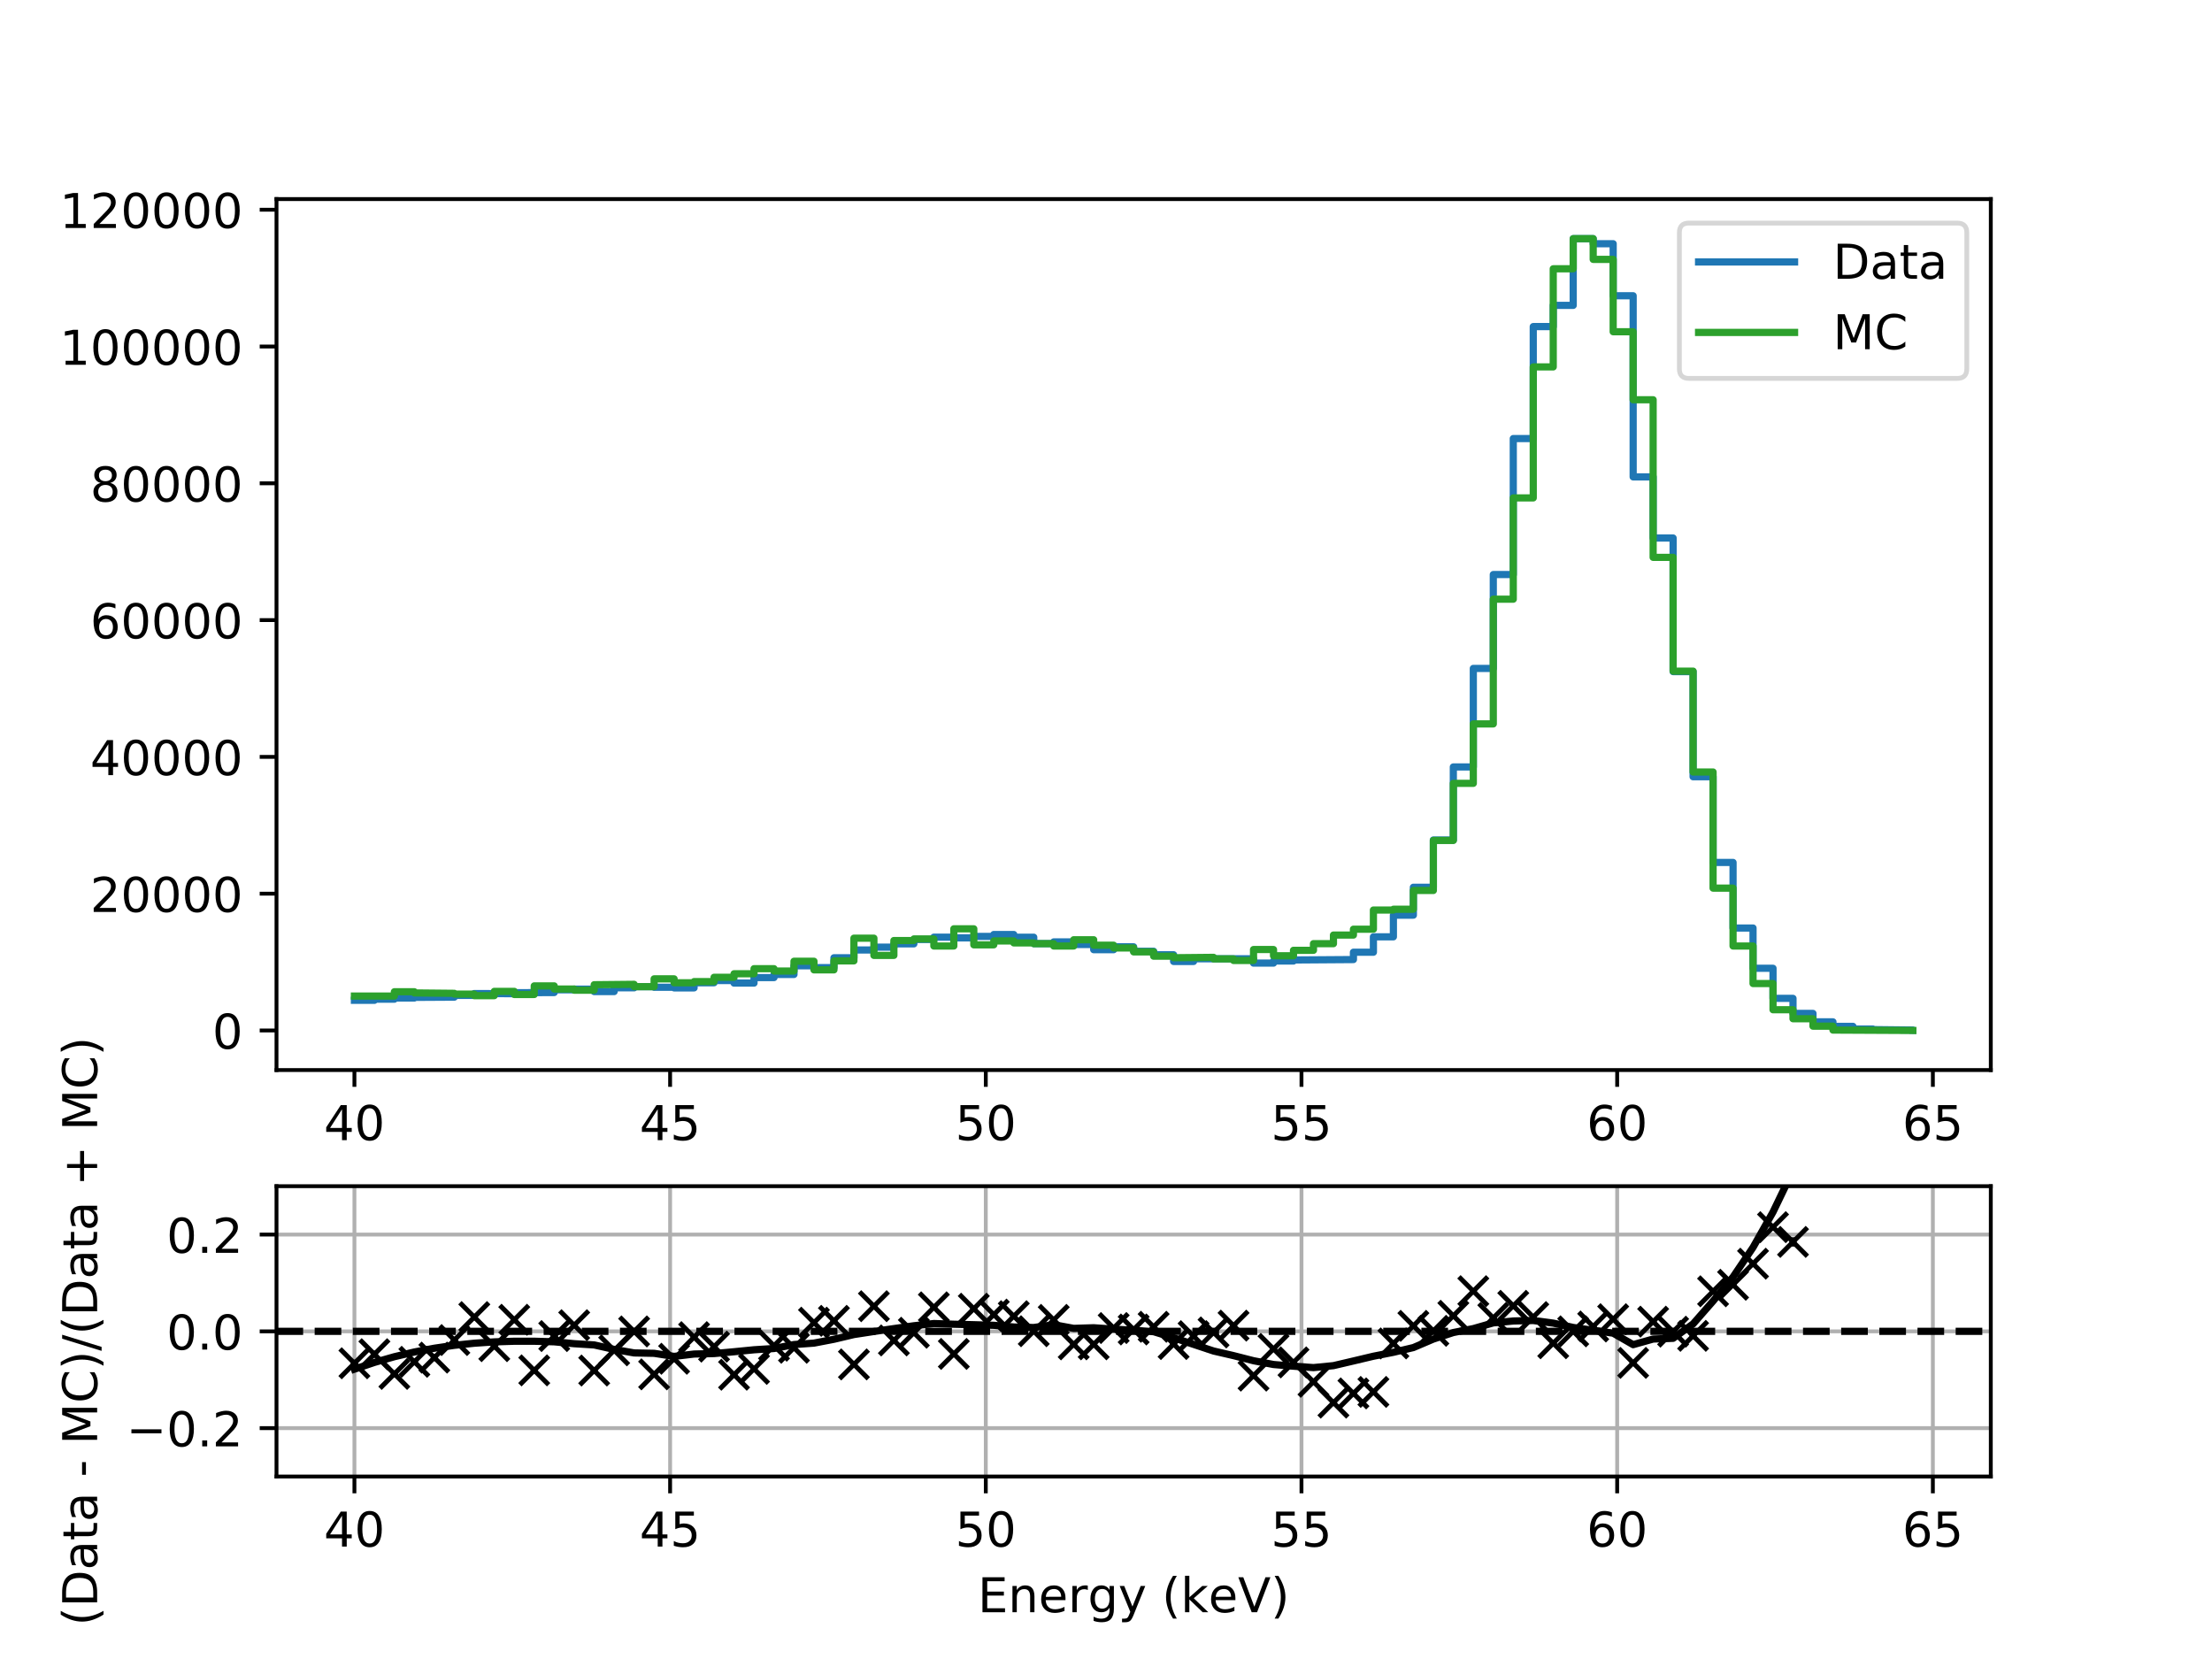 <?xml version="1.0" encoding="utf-8" standalone="no"?>
<!DOCTYPE svg PUBLIC "-//W3C//DTD SVG 1.1//EN"
  "http://www.w3.org/Graphics/SVG/1.1/DTD/svg11.dtd">
<!-- Created with matplotlib (http://matplotlib.org/) -->
<svg height="345.6pt" version="1.1" viewBox="0 0 460.8 345.6" width="460.8pt" xmlns="http://www.w3.org/2000/svg" xmlns:xlink="http://www.w3.org/1999/xlink">
 <defs>
  <style type="text/css">
*{stroke-linecap:butt;stroke-linejoin:round;}
  </style>
 </defs>
 <g id="figure_1">
  <g id="patch_1">
   <path d="M 0 345.6 
L 460.8 345.6 
L 460.8 0 
L 0 0 
z
" style="fill:#ffffff;"/>
  </g>
  <g id="axes_1">
   <g id="patch_2">
    <path d="M 57.6 222.912 
L 414.72 222.912 
L 414.72 41.472 
L 57.6 41.472 
z
" style="fill:#ffffff;"/>
   </g>
   <g id="matplotlib.axis_1">
    <g id="xtick_1">
     <g id="line2d_1">
      <defs>
       <path d="M 0 0 
L 0 3.5 
" id="m1a4bd6e4d0" style="stroke:#000000;stroke-width:0.8;"/>
      </defs>
      <g>
       <use style="stroke:#000000;stroke-width:0.8;" x="73.833" xlink:href="#m1a4bd6e4d0" y="222.912"/>
      </g>
     </g>
     <g id="text_1">
      <!-- 40 -->
      <defs>
       <path d="M 37.797 64.312 
L 12.891 25.391 
L 37.797 25.391 
z
M 35.203 72.906 
L 47.609 72.906 
L 47.609 25.391 
L 58.016 25.391 
L 58.016 17.188 
L 47.609 17.188 
L 47.609 0 
L 37.797 0 
L 37.797 17.188 
L 4.891 17.188 
L 4.891 26.703 
z
" id="DejaVuSans-34"/>
       <path d="M 31.781 66.406 
Q 24.172 66.406 20.328 58.906 
Q 16.5 51.422 16.5 36.375 
Q 16.5 21.391 20.328 13.891 
Q 24.172 6.391 31.781 6.391 
Q 39.453 6.391 43.281 13.891 
Q 47.125 21.391 47.125 36.375 
Q 47.125 51.422 43.281 58.906 
Q 39.453 66.406 31.781 66.406 
z
M 31.781 74.219 
Q 44.047 74.219 50.516 64.516 
Q 56.984 54.828 56.984 36.375 
Q 56.984 17.969 50.516 8.266 
Q 44.047 -1.422 31.781 -1.422 
Q 19.531 -1.422 13.062 8.266 
Q 6.594 17.969 6.594 36.375 
Q 6.594 54.828 13.062 64.516 
Q 19.531 74.219 31.781 74.219 
z
" id="DejaVuSans-30"/>
      </defs>
      <g transform="translate(67.47 237.51)scale(0.1 -0.1)">
       <use xlink:href="#DejaVuSans-34"/>
       <use x="63.623" xlink:href="#DejaVuSans-30"/>
      </g>
     </g>
    </g>
    <g id="xtick_2">
     <g id="line2d_2">
      <g>
       <use style="stroke:#000000;stroke-width:0.8;" x="139.596" xlink:href="#m1a4bd6e4d0" y="222.912"/>
      </g>
     </g>
     <g id="text_2">
      <!-- 45 -->
      <defs>
       <path d="M 10.797 72.906 
L 49.516 72.906 
L 49.516 64.594 
L 19.828 64.594 
L 19.828 46.734 
Q 21.969 47.469 24.109 47.828 
Q 26.266 48.188 28.422 48.188 
Q 40.625 48.188 47.75 41.5 
Q 54.891 34.812 54.891 23.391 
Q 54.891 11.625 47.562 5.094 
Q 40.234 -1.422 26.906 -1.422 
Q 22.312 -1.422 17.547 -0.641 
Q 12.797 0.141 7.719 1.703 
L 7.719 11.625 
Q 12.109 9.234 16.797 8.062 
Q 21.484 6.891 26.703 6.891 
Q 35.156 6.891 40.078 11.328 
Q 45.016 15.766 45.016 23.391 
Q 45.016 31 40.078 35.438 
Q 35.156 39.891 26.703 39.891 
Q 22.75 39.891 18.812 39.016 
Q 14.891 38.141 10.797 36.281 
z
" id="DejaVuSans-35"/>
      </defs>
      <g transform="translate(133.234 237.51)scale(0.1 -0.1)">
       <use xlink:href="#DejaVuSans-34"/>
       <use x="63.623" xlink:href="#DejaVuSans-35"/>
      </g>
     </g>
    </g>
    <g id="xtick_3">
     <g id="line2d_3">
      <g>
       <use style="stroke:#000000;stroke-width:0.8;" x="205.359" xlink:href="#m1a4bd6e4d0" y="222.912"/>
      </g>
     </g>
     <g id="text_3">
      <!-- 50 -->
      <g transform="translate(198.997 237.51)scale(0.1 -0.1)">
       <use xlink:href="#DejaVuSans-35"/>
       <use x="63.623" xlink:href="#DejaVuSans-30"/>
      </g>
     </g>
    </g>
    <g id="xtick_4">
     <g id="line2d_4">
      <g>
       <use style="stroke:#000000;stroke-width:0.8;" x="271.123" xlink:href="#m1a4bd6e4d0" y="222.912"/>
      </g>
     </g>
     <g id="text_4">
      <!-- 55 -->
      <g transform="translate(264.76 237.51)scale(0.1 -0.1)">
       <use xlink:href="#DejaVuSans-35"/>
       <use x="63.623" xlink:href="#DejaVuSans-35"/>
      </g>
     </g>
    </g>
    <g id="xtick_5">
     <g id="line2d_5">
      <g>
       <use style="stroke:#000000;stroke-width:0.8;" x="336.886" xlink:href="#m1a4bd6e4d0" y="222.912"/>
      </g>
     </g>
     <g id="text_5">
      <!-- 60 -->
      <defs>
       <path d="M 33.016 40.375 
Q 26.375 40.375 22.484 35.828 
Q 18.609 31.297 18.609 23.391 
Q 18.609 15.531 22.484 10.953 
Q 26.375 6.391 33.016 6.391 
Q 39.656 6.391 43.531 10.953 
Q 47.406 15.531 47.406 23.391 
Q 47.406 31.297 43.531 35.828 
Q 39.656 40.375 33.016 40.375 
z
M 52.594 71.297 
L 52.594 62.312 
Q 48.875 64.062 45.094 64.984 
Q 41.312 65.922 37.594 65.922 
Q 27.828 65.922 22.672 59.328 
Q 17.531 52.734 16.797 39.406 
Q 19.672 43.656 24.016 45.922 
Q 28.375 48.188 33.594 48.188 
Q 44.578 48.188 50.953 41.516 
Q 57.328 34.859 57.328 23.391 
Q 57.328 12.156 50.688 5.359 
Q 44.047 -1.422 33.016 -1.422 
Q 20.359 -1.422 13.672 8.266 
Q 6.984 17.969 6.984 36.375 
Q 6.984 53.656 15.188 63.938 
Q 23.391 74.219 37.203 74.219 
Q 40.922 74.219 44.703 73.484 
Q 48.484 72.75 52.594 71.297 
z
" id="DejaVuSans-36"/>
      </defs>
      <g transform="translate(330.524 237.51)scale(0.1 -0.1)">
       <use xlink:href="#DejaVuSans-36"/>
       <use x="63.623" xlink:href="#DejaVuSans-30"/>
      </g>
     </g>
    </g>
    <g id="xtick_6">
     <g id="line2d_6">
      <g>
       <use style="stroke:#000000;stroke-width:0.8;" x="402.65" xlink:href="#m1a4bd6e4d0" y="222.912"/>
      </g>
     </g>
     <g id="text_6">
      <!-- 65 -->
      <g transform="translate(396.287 237.51)scale(0.1 -0.1)">
       <use xlink:href="#DejaVuSans-36"/>
       <use x="63.623" xlink:href="#DejaVuSans-35"/>
      </g>
     </g>
    </g>
   </g>
   <g id="matplotlib.axis_2">
    <g id="ytick_1">
     <g id="line2d_7">
      <defs>
       <path d="M 0 0 
L -3.5 0 
" id="m583d3302e7" style="stroke:#000000;stroke-width:0.8;"/>
      </defs>
      <g>
       <use style="stroke:#000000;stroke-width:0.8;" x="57.6" xlink:href="#m583d3302e7" y="214.665"/>
      </g>
     </g>
     <g id="text_7">
      <!-- 0 -->
      <g transform="translate(44.237 218.464)scale(0.1 -0.1)">
       <use xlink:href="#DejaVuSans-30"/>
      </g>
     </g>
    </g>
    <g id="ytick_2">
     <g id="line2d_8">
      <g>
       <use style="stroke:#000000;stroke-width:0.8;" x="57.6" xlink:href="#m583d3302e7" y="186.169"/>
      </g>
     </g>
     <g id="text_8">
      <!-- 20000 -->
      <defs>
       <path d="M 19.188 8.297 
L 53.609 8.297 
L 53.609 0 
L 7.328 0 
L 7.328 8.297 
Q 12.938 14.109 22.625 23.891 
Q 32.328 33.688 34.812 36.531 
Q 39.547 41.844 41.422 45.531 
Q 43.312 49.219 43.312 52.781 
Q 43.312 58.594 39.234 62.25 
Q 35.156 65.922 28.609 65.922 
Q 23.969 65.922 18.812 64.312 
Q 13.672 62.703 7.812 59.422 
L 7.812 69.391 
Q 13.766 71.781 18.938 73 
Q 24.125 74.219 28.422 74.219 
Q 39.75 74.219 46.484 68.547 
Q 53.219 62.891 53.219 53.422 
Q 53.219 48.922 51.531 44.891 
Q 49.859 40.875 45.406 35.406 
Q 44.188 33.984 37.641 27.219 
Q 31.109 20.453 19.188 8.297 
z
" id="DejaVuSans-32"/>
      </defs>
      <g transform="translate(18.788 189.969)scale(0.1 -0.1)">
       <use xlink:href="#DejaVuSans-32"/>
       <use x="63.623" xlink:href="#DejaVuSans-30"/>
       <use x="127.246" xlink:href="#DejaVuSans-30"/>
       <use x="190.869" xlink:href="#DejaVuSans-30"/>
       <use x="254.492" xlink:href="#DejaVuSans-30"/>
      </g>
     </g>
    </g>
    <g id="ytick_3">
     <g id="line2d_9">
      <g>
       <use style="stroke:#000000;stroke-width:0.8;" x="57.6" xlink:href="#m583d3302e7" y="157.674"/>
      </g>
     </g>
     <g id="text_9">
      <!-- 40000 -->
      <g transform="translate(18.788 161.473)scale(0.1 -0.1)">
       <use xlink:href="#DejaVuSans-34"/>
       <use x="63.623" xlink:href="#DejaVuSans-30"/>
       <use x="127.246" xlink:href="#DejaVuSans-30"/>
       <use x="190.869" xlink:href="#DejaVuSans-30"/>
       <use x="254.492" xlink:href="#DejaVuSans-30"/>
      </g>
     </g>
    </g>
    <g id="ytick_4">
     <g id="line2d_10">
      <g>
       <use style="stroke:#000000;stroke-width:0.8;" x="57.6" xlink:href="#m583d3302e7" y="129.179"/>
      </g>
     </g>
     <g id="text_10">
      <!-- 60000 -->
      <g transform="translate(18.788 132.978)scale(0.1 -0.1)">
       <use xlink:href="#DejaVuSans-36"/>
       <use x="63.623" xlink:href="#DejaVuSans-30"/>
       <use x="127.246" xlink:href="#DejaVuSans-30"/>
       <use x="190.869" xlink:href="#DejaVuSans-30"/>
       <use x="254.492" xlink:href="#DejaVuSans-30"/>
      </g>
     </g>
    </g>
    <g id="ytick_5">
     <g id="line2d_11">
      <g>
       <use style="stroke:#000000;stroke-width:0.8;" x="57.6" xlink:href="#m583d3302e7" y="100.683"/>
      </g>
     </g>
     <g id="text_11">
      <!-- 80000 -->
      <defs>
       <path d="M 31.781 34.625 
Q 24.75 34.625 20.719 30.859 
Q 16.703 27.094 16.703 20.516 
Q 16.703 13.922 20.719 10.156 
Q 24.75 6.391 31.781 6.391 
Q 38.812 6.391 42.859 10.172 
Q 46.922 13.969 46.922 20.516 
Q 46.922 27.094 42.891 30.859 
Q 38.875 34.625 31.781 34.625 
z
M 21.922 38.812 
Q 15.578 40.375 12.031 44.719 
Q 8.5 49.078 8.5 55.328 
Q 8.5 64.062 14.719 69.141 
Q 20.953 74.219 31.781 74.219 
Q 42.672 74.219 48.875 69.141 
Q 55.078 64.062 55.078 55.328 
Q 55.078 49.078 51.531 44.719 
Q 48 40.375 41.703 38.812 
Q 48.828 37.156 52.797 32.312 
Q 56.781 27.484 56.781 20.516 
Q 56.781 9.906 50.312 4.234 
Q 43.844 -1.422 31.781 -1.422 
Q 19.734 -1.422 13.25 4.234 
Q 6.781 9.906 6.781 20.516 
Q 6.781 27.484 10.781 32.312 
Q 14.797 37.156 21.922 38.812 
z
M 18.312 54.391 
Q 18.312 48.734 21.844 45.562 
Q 25.391 42.391 31.781 42.391 
Q 38.141 42.391 41.719 45.562 
Q 45.312 48.734 45.312 54.391 
Q 45.312 60.062 41.719 63.234 
Q 38.141 66.406 31.781 66.406 
Q 25.391 66.406 21.844 63.234 
Q 18.312 60.062 18.312 54.391 
z
" id="DejaVuSans-38"/>
      </defs>
      <g transform="translate(18.788 104.482)scale(0.1 -0.1)">
       <use xlink:href="#DejaVuSans-38"/>
       <use x="63.623" xlink:href="#DejaVuSans-30"/>
       <use x="127.246" xlink:href="#DejaVuSans-30"/>
       <use x="190.869" xlink:href="#DejaVuSans-30"/>
       <use x="254.492" xlink:href="#DejaVuSans-30"/>
      </g>
     </g>
    </g>
    <g id="ytick_6">
     <g id="line2d_12">
      <g>
       <use style="stroke:#000000;stroke-width:0.8;" x="57.6" xlink:href="#m583d3302e7" y="72.188"/>
      </g>
     </g>
     <g id="text_12">
      <!-- 100000 -->
      <defs>
       <path d="M 12.406 8.297 
L 28.516 8.297 
L 28.516 63.922 
L 10.984 60.406 
L 10.984 69.391 
L 28.422 72.906 
L 38.281 72.906 
L 38.281 8.297 
L 54.391 8.297 
L 54.391 0 
L 12.406 0 
z
" id="DejaVuSans-31"/>
      </defs>
      <g transform="translate(12.425 75.987)scale(0.1 -0.1)">
       <use xlink:href="#DejaVuSans-31"/>
       <use x="63.623" xlink:href="#DejaVuSans-30"/>
       <use x="127.246" xlink:href="#DejaVuSans-30"/>
       <use x="190.869" xlink:href="#DejaVuSans-30"/>
       <use x="254.492" xlink:href="#DejaVuSans-30"/>
       <use x="318.115" xlink:href="#DejaVuSans-30"/>
      </g>
     </g>
    </g>
    <g id="ytick_7">
     <g id="line2d_13">
      <g>
       <use style="stroke:#000000;stroke-width:0.8;" x="57.6" xlink:href="#m583d3302e7" y="43.693"/>
      </g>
     </g>
     <g id="text_13">
      <!-- 120000 -->
      <g transform="translate(12.425 47.492)scale(0.1 -0.1)">
       <use xlink:href="#DejaVuSans-31"/>
       <use x="63.623" xlink:href="#DejaVuSans-32"/>
       <use x="127.246" xlink:href="#DejaVuSans-30"/>
       <use x="190.869" xlink:href="#DejaVuSans-30"/>
       <use x="254.492" xlink:href="#DejaVuSans-30"/>
       <use x="318.115" xlink:href="#DejaVuSans-30"/>
      </g>
     </g>
    </g>
   </g>
   <g id="line2d_14">
    <path clip-path="url(#p417e670a07)" d="M 73.833 208.384 
L 77.995 208.384 
L 77.995 208.144 
L 82.157 208.144 
L 82.157 207.904 
L 86.319 207.904 
L 86.319 207.772 
L 94.644 207.723 
L 94.644 207.357 
L 98.806 207.357 
L 98.806 206.975 
L 107.131 207.004 
L 107.131 206.803 
L 115.455 206.764 
L 115.455 206.197 
L 119.617 206.197 
L 119.617 206.059 
L 123.78 206.059 
L 123.78 206.562 
L 127.942 206.562 
L 127.942 205.778 
L 132.104 205.778 
L 132.104 205.545 
L 136.266 205.545 
L 136.266 205.667 
L 140.429 205.667 
L 140.429 205.793 
L 144.591 205.793 
L 144.591 204.724 
L 148.753 204.724 
L 148.753 204.265 
L 152.915 204.265 
L 152.915 204.797 
L 157.077 204.797 
L 157.077 203.648 
L 161.24 203.648 
L 161.24 202.997 
L 165.402 202.997 
L 165.402 201.194 
L 169.564 201.194 
L 169.564 201.578 
L 173.726 201.578 
L 173.726 199.522 
L 177.889 199.522 
L 177.889 197.899 
L 182.051 197.899 
L 182.051 197.311 
L 186.213 197.311 
L 186.213 196.62 
L 190.375 196.62 
L 190.375 195.714 
L 194.538 195.714 
L 194.538 195.232 
L 198.7 195.232 
L 198.7 195.373 
L 202.862 195.373 
L 202.862 195.076 
L 207.024 195.076 
L 207.024 194.674 
L 211.187 194.674 
L 211.187 195.239 
L 215.349 195.239 
L 215.349 196.573 
L 219.511 196.573 
L 219.511 196.217 
L 223.673 196.217 
L 223.673 196.757 
L 227.836 196.757 
L 227.836 197.835 
L 231.998 197.835 
L 231.998 197.241 
L 236.16 197.241 
L 236.16 198.166 
L 240.322 198.166 
L 240.322 198.893 
L 244.484 198.893 
L 244.484 200.289 
L 248.647 200.289 
L 248.647 199.732 
L 261.133 199.736 
L 261.133 200.631 
L 265.296 200.631 
L 265.296 200.198 
L 269.458 200.198 
L 269.458 199.98 
L 281.945 199.893 
L 281.945 198.364 
L 286.107 198.364 
L 286.107 195.158 
L 290.269 195.158 
L 290.269 190.645 
L 294.431 190.645 
L 294.431 184.831 
L 298.594 184.831 
L 298.594 174.993 
L 302.756 174.993 
L 302.756 159.768 
L 306.918 159.768 
L 306.918 139.242 
L 311.08 139.242 
L 311.08 119.69 
L 315.243 119.69 
L 315.243 91.36 
L 319.405 91.36 
L 319.405 68.032 
L 323.567 68.032 
L 323.567 63.615 
L 327.729 63.615 
L 327.729 49.719 
L 331.891 49.719 
L 331.891 50.774 
L 336.054 50.774 
L 336.054 61.61 
L 340.216 61.61 
L 340.216 99.345 
L 344.378 99.345 
L 344.378 112.076 
L 348.54 112.076 
L 348.54 139.906 
L 352.703 139.906 
L 352.703 161.813 
L 356.865 161.813 
L 356.865 179.662 
L 361.027 179.662 
L 361.027 193.322 
L 365.189 193.322 
L 365.189 201.712 
L 369.352 201.712 
L 369.352 207.978 
L 373.514 207.978 
L 373.514 211.113 
L 377.676 211.113 
L 377.676 212.871 
L 381.838 212.871 
L 381.838 213.808 
L 386.001 213.808 
L 386.001 214.366 
L 390.163 214.366 
L 390.163 214.485 
L 398.487 214.572 
L 398.487 214.622 
L 398.487 214.622 
" style="fill:none;stroke:#1f77b4;stroke-linecap:square;stroke-width:1.5;"/>
   </g>
   <g id="line2d_15">
    <path clip-path="url(#p417e670a07)" d="M 73.833 207.497 
L 82.157 207.497 
L 82.157 206.601 
L 86.319 206.601 
L 86.319 206.845 
L 94.644 206.927 
L 94.644 207.089 
L 98.806 207.089 
L 98.806 207.415 
L 102.968 207.415 
L 102.968 206.519 
L 107.131 206.519 
L 107.131 207.171 
L 111.293 207.171 
L 111.293 205.379 
L 115.455 205.379 
L 115.455 206.031 
L 119.617 206.031 
L 119.617 206.275 
L 123.78 206.275 
L 123.78 205.135 
L 132.104 205.053 
L 132.104 205.542 
L 136.266 205.542 
L 136.266 203.913 
L 140.429 203.913 
L 140.429 204.727 
L 144.591 204.727 
L 144.591 204.483 
L 148.753 204.483 
L 148.753 203.587 
L 152.915 203.587 
L 152.915 202.854 
L 157.077 202.854 
L 157.077 201.795 
L 161.24 201.795 
L 161.24 202.284 
L 165.402 202.284 
L 165.402 200.247 
L 169.564 200.247 
L 169.564 202.039 
L 173.726 202.039 
L 173.726 200.166 
L 177.889 200.166 
L 177.889 195.441 
L 182.051 195.441 
L 182.051 199.025 
L 186.213 199.025 
L 186.213 195.93 
L 190.375 195.93 
L 190.375 195.604 
L 194.538 195.604 
L 194.538 197.071 
L 198.7 197.071 
L 198.7 193.487 
L 202.862 193.487 
L 202.862 196.826 
L 207.024 196.826 
L 207.024 196.012 
L 211.187 196.012 
L 211.187 196.419 
L 215.349 196.419 
L 215.349 196.582 
L 219.511 196.582 
L 219.511 197.071 
L 223.673 197.071 
L 223.673 195.767 
L 227.836 195.767 
L 227.836 196.908 
L 231.998 196.908 
L 231.998 197.478 
L 236.16 197.478 
L 236.16 198.292 
L 240.322 198.292 
L 240.322 199.188 
L 244.484 199.188 
L 244.484 199.514 
L 252.809 199.433 
L 252.809 199.759 
L 256.971 199.759 
L 256.971 200.084 
L 261.133 200.084 
L 261.133 197.804 
L 265.296 197.804 
L 265.296 199.107 
L 269.458 199.107 
L 269.458 197.967 
L 273.62 197.967 
L 273.62 196.582 
L 277.782 196.582 
L 277.782 194.79 
L 281.945 194.79 
L 281.945 193.568 
L 286.107 193.568 
L 286.107 189.577 
L 290.269 189.577 
L 290.269 189.414 
L 294.431 189.414 
L 294.431 185.504 
L 298.594 185.504 
L 298.594 175.078 
L 302.756 175.078 
L 302.756 163.185 
L 306.918 163.185 
L 306.918 150.804 
L 311.08 150.804 
L 311.08 124.82 
L 315.243 124.82 
L 315.243 103.724 
L 319.405 103.724 
L 319.405 76.436 
L 323.567 76.436 
L 323.567 55.991 
L 327.729 55.991 
L 327.729 49.719 
L 331.891 49.719 
L 331.891 54.036 
L 336.054 54.036 
L 336.054 69.105 
L 340.216 69.105 
L 340.216 83.279 
L 344.378 83.279 
L 344.378 116.105 
L 348.54 116.105 
L 348.54 139.808 
L 352.703 139.808 
L 352.703 160.823 
L 356.865 160.823 
L 356.865 185.015 
L 361.027 185.015 
L 361.027 197.071 
L 365.189 197.071 
L 365.189 204.89 
L 369.352 204.89 
L 369.352 210.348 
L 373.514 210.348 
L 373.514 212.221 
L 377.676 212.221 
L 377.676 213.769 
L 381.838 213.769 
L 381.838 214.583 
L 398.487 214.665 
L 398.487 214.665 
" style="fill:none;stroke:#2ca02c;stroke-linecap:square;stroke-width:1.5;"/>
   </g>
   <g id="patch_3">
    <path d="M 57.6 222.912 
L 57.6 41.472 
" style="fill:none;stroke:#000000;stroke-linecap:square;stroke-linejoin:miter;stroke-width:0.8;"/>
   </g>
   <g id="patch_4">
    <path d="M 414.72 222.912 
L 414.72 41.472 
" style="fill:none;stroke:#000000;stroke-linecap:square;stroke-linejoin:miter;stroke-width:0.8;"/>
   </g>
   <g id="patch_5">
    <path d="M 57.6 222.912 
L 414.72 222.912 
" style="fill:none;stroke:#000000;stroke-linecap:square;stroke-linejoin:miter;stroke-width:0.8;"/>
   </g>
   <g id="patch_6">
    <path d="M 57.6 41.472 
L 414.72 41.472 
" style="fill:none;stroke:#000000;stroke-linecap:square;stroke-linejoin:miter;stroke-width:0.8;"/>
   </g>
   <g id="legend_1">
    <g id="patch_7">
     <path d="M 351.843 78.828 
L 407.72 78.828 
Q 409.72 78.828 409.72 76.828 
L 409.72 48.472 
Q 409.72 46.472 407.72 46.472 
L 351.843 46.472 
Q 349.843 46.472 349.843 48.472 
L 349.843 76.828 
Q 349.843 78.828 351.843 78.828 
z
" style="fill:#ffffff;opacity:0.8;stroke:#cccccc;stroke-linejoin:miter;"/>
    </g>
    <g id="line2d_16">
     <path d="M 353.843 54.57 
L 373.843 54.57 
" style="fill:none;stroke:#1f77b4;stroke-linecap:square;stroke-width:1.5;"/>
    </g>
    <g id="line2d_17"/>
    <g id="text_14">
     <!-- Data -->
     <defs>
      <path d="M 19.672 64.797 
L 19.672 8.109 
L 31.594 8.109 
Q 46.688 8.109 53.688 14.938 
Q 60.688 21.781 60.688 36.531 
Q 60.688 51.172 53.688 57.984 
Q 46.688 64.797 31.594 64.797 
z
M 9.812 72.906 
L 30.078 72.906 
Q 51.266 72.906 61.172 64.094 
Q 71.094 55.281 71.094 36.531 
Q 71.094 17.672 61.125 8.828 
Q 51.172 0 30.078 0 
L 9.812 0 
z
" id="DejaVuSans-44"/>
      <path d="M 34.281 27.484 
Q 23.391 27.484 19.188 25 
Q 14.984 22.516 14.984 16.5 
Q 14.984 11.719 18.141 8.906 
Q 21.297 6.109 26.703 6.109 
Q 34.188 6.109 38.703 11.406 
Q 43.219 16.703 43.219 25.484 
L 43.219 27.484 
z
M 52.203 31.203 
L 52.203 0 
L 43.219 0 
L 43.219 8.297 
Q 40.141 3.328 35.547 0.953 
Q 30.953 -1.422 24.312 -1.422 
Q 15.922 -1.422 10.953 3.297 
Q 6 8.016 6 15.922 
Q 6 25.141 12.172 29.828 
Q 18.359 34.516 30.609 34.516 
L 43.219 34.516 
L 43.219 35.406 
Q 43.219 41.609 39.141 45 
Q 35.062 48.391 27.688 48.391 
Q 23 48.391 18.547 47.266 
Q 14.109 46.141 10.016 43.891 
L 10.016 52.203 
Q 14.938 54.109 19.578 55.047 
Q 24.219 56 28.609 56 
Q 40.484 56 46.344 49.844 
Q 52.203 43.703 52.203 31.203 
z
" id="DejaVuSans-61"/>
      <path d="M 18.312 70.219 
L 18.312 54.688 
L 36.812 54.688 
L 36.812 47.703 
L 18.312 47.703 
L 18.312 18.016 
Q 18.312 11.328 20.141 9.422 
Q 21.969 7.516 27.594 7.516 
L 36.812 7.516 
L 36.812 0 
L 27.594 0 
Q 17.188 0 13.234 3.875 
Q 9.281 7.766 9.281 18.016 
L 9.281 47.703 
L 2.688 47.703 
L 2.688 54.688 
L 9.281 54.688 
L 9.281 70.219 
z
" id="DejaVuSans-74"/>
     </defs>
     <g transform="translate(381.843 58.07)scale(0.1 -0.1)">
      <use xlink:href="#DejaVuSans-44"/>
      <use x="77.002" xlink:href="#DejaVuSans-61"/>
      <use x="138.281" xlink:href="#DejaVuSans-74"/>
      <use x="177.49" xlink:href="#DejaVuSans-61"/>
     </g>
    </g>
    <g id="line2d_18">
     <path d="M 353.843 69.249 
L 373.843 69.249 
" style="fill:none;stroke:#2ca02c;stroke-linecap:square;stroke-width:1.5;"/>
    </g>
    <g id="line2d_19"/>
    <g id="text_15">
     <!-- MC -->
     <defs>
      <path d="M 9.812 72.906 
L 24.516 72.906 
L 43.109 23.297 
L 61.812 72.906 
L 76.516 72.906 
L 76.516 0 
L 66.891 0 
L 66.891 64.016 
L 48.094 14.016 
L 38.188 14.016 
L 19.391 64.016 
L 19.391 0 
L 9.812 0 
z
" id="DejaVuSans-4d"/>
      <path d="M 64.406 67.281 
L 64.406 56.891 
Q 59.422 61.531 53.781 63.812 
Q 48.141 66.109 41.797 66.109 
Q 29.297 66.109 22.656 58.469 
Q 16.016 50.828 16.016 36.375 
Q 16.016 21.969 22.656 14.328 
Q 29.297 6.688 41.797 6.688 
Q 48.141 6.688 53.781 8.984 
Q 59.422 11.281 64.406 15.922 
L 64.406 5.609 
Q 59.234 2.094 53.438 0.328 
Q 47.656 -1.422 41.219 -1.422 
Q 24.656 -1.422 15.125 8.703 
Q 5.609 18.844 5.609 36.375 
Q 5.609 53.953 15.125 64.078 
Q 24.656 74.219 41.219 74.219 
Q 47.75 74.219 53.531 72.484 
Q 59.328 70.75 64.406 67.281 
z
" id="DejaVuSans-43"/>
     </defs>
     <g transform="translate(381.843 72.749)scale(0.1 -0.1)">
      <use xlink:href="#DejaVuSans-4d"/>
      <use x="86.279" xlink:href="#DejaVuSans-43"/>
     </g>
    </g>
   </g>
  </g>
  <g id="axes_2">
   <g id="patch_8">
    <path d="M 57.6 307.584 
L 414.72 307.584 
L 414.72 247.104 
L 57.6 247.104 
z
" style="fill:#ffffff;"/>
   </g>
   <g id="matplotlib.axis_3">
    <g id="xtick_7">
     <g id="line2d_20">
      <path clip-path="url(#p4ea12910f6)" d="M 73.833 307.584 
L 73.833 247.104 
" style="fill:none;stroke:#b0b0b0;stroke-linecap:square;stroke-width:0.8;"/>
     </g>
     <g id="line2d_21">
      <g>
       <use style="stroke:#000000;stroke-width:0.8;" x="73.833" xlink:href="#m1a4bd6e4d0" y="307.584"/>
      </g>
     </g>
     <g id="text_16">
      <!-- 40 -->
      <g transform="translate(67.47 322.182)scale(0.1 -0.1)">
       <use xlink:href="#DejaVuSans-34"/>
       <use x="63.623" xlink:href="#DejaVuSans-30"/>
      </g>
     </g>
    </g>
    <g id="xtick_8">
     <g id="line2d_22">
      <path clip-path="url(#p4ea12910f6)" d="M 139.596 307.584 
L 139.596 247.104 
" style="fill:none;stroke:#b0b0b0;stroke-linecap:square;stroke-width:0.8;"/>
     </g>
     <g id="line2d_23">
      <g>
       <use style="stroke:#000000;stroke-width:0.8;" x="139.596" xlink:href="#m1a4bd6e4d0" y="307.584"/>
      </g>
     </g>
     <g id="text_17">
      <!-- 45 -->
      <g transform="translate(133.234 322.182)scale(0.1 -0.1)">
       <use xlink:href="#DejaVuSans-34"/>
       <use x="63.623" xlink:href="#DejaVuSans-35"/>
      </g>
     </g>
    </g>
    <g id="xtick_9">
     <g id="line2d_24">
      <path clip-path="url(#p4ea12910f6)" d="M 205.359 307.584 
L 205.359 247.104 
" style="fill:none;stroke:#b0b0b0;stroke-linecap:square;stroke-width:0.8;"/>
     </g>
     <g id="line2d_25">
      <g>
       <use style="stroke:#000000;stroke-width:0.8;" x="205.359" xlink:href="#m1a4bd6e4d0" y="307.584"/>
      </g>
     </g>
     <g id="text_18">
      <!-- 50 -->
      <g transform="translate(198.997 322.182)scale(0.1 -0.1)">
       <use xlink:href="#DejaVuSans-35"/>
       <use x="63.623" xlink:href="#DejaVuSans-30"/>
      </g>
     </g>
    </g>
    <g id="xtick_10">
     <g id="line2d_26">
      <path clip-path="url(#p4ea12910f6)" d="M 271.123 307.584 
L 271.123 247.104 
" style="fill:none;stroke:#b0b0b0;stroke-linecap:square;stroke-width:0.8;"/>
     </g>
     <g id="line2d_27">
      <g>
       <use style="stroke:#000000;stroke-width:0.8;" x="271.123" xlink:href="#m1a4bd6e4d0" y="307.584"/>
      </g>
     </g>
     <g id="text_19">
      <!-- 55 -->
      <g transform="translate(264.76 322.182)scale(0.1 -0.1)">
       <use xlink:href="#DejaVuSans-35"/>
       <use x="63.623" xlink:href="#DejaVuSans-35"/>
      </g>
     </g>
    </g>
    <g id="xtick_11">
     <g id="line2d_28">
      <path clip-path="url(#p4ea12910f6)" d="M 336.886 307.584 
L 336.886 247.104 
" style="fill:none;stroke:#b0b0b0;stroke-linecap:square;stroke-width:0.8;"/>
     </g>
     <g id="line2d_29">
      <g>
       <use style="stroke:#000000;stroke-width:0.8;" x="336.886" xlink:href="#m1a4bd6e4d0" y="307.584"/>
      </g>
     </g>
     <g id="text_20">
      <!-- 60 -->
      <g transform="translate(330.524 322.182)scale(0.1 -0.1)">
       <use xlink:href="#DejaVuSans-36"/>
       <use x="63.623" xlink:href="#DejaVuSans-30"/>
      </g>
     </g>
    </g>
    <g id="xtick_12">
     <g id="line2d_30">
      <path clip-path="url(#p4ea12910f6)" d="M 402.65 307.584 
L 402.65 247.104 
" style="fill:none;stroke:#b0b0b0;stroke-linecap:square;stroke-width:0.8;"/>
     </g>
     <g id="line2d_31">
      <g>
       <use style="stroke:#000000;stroke-width:0.8;" x="402.65" xlink:href="#m1a4bd6e4d0" y="307.584"/>
      </g>
     </g>
     <g id="text_21">
      <!-- 65 -->
      <g transform="translate(396.287 322.182)scale(0.1 -0.1)">
       <use xlink:href="#DejaVuSans-36"/>
       <use x="63.623" xlink:href="#DejaVuSans-35"/>
      </g>
     </g>
    </g>
    <g id="text_22">
     <!-- Energy (keV) -->
     <defs>
      <path d="M 9.812 72.906 
L 55.906 72.906 
L 55.906 64.594 
L 19.672 64.594 
L 19.672 43.016 
L 54.391 43.016 
L 54.391 34.719 
L 19.672 34.719 
L 19.672 8.297 
L 56.781 8.297 
L 56.781 0 
L 9.812 0 
z
" id="DejaVuSans-45"/>
      <path d="M 54.891 33.016 
L 54.891 0 
L 45.906 0 
L 45.906 32.719 
Q 45.906 40.484 42.875 44.328 
Q 39.844 48.188 33.797 48.188 
Q 26.516 48.188 22.312 43.547 
Q 18.109 38.922 18.109 30.906 
L 18.109 0 
L 9.078 0 
L 9.078 54.688 
L 18.109 54.688 
L 18.109 46.188 
Q 21.344 51.125 25.703 53.562 
Q 30.078 56 35.797 56 
Q 45.219 56 50.047 50.172 
Q 54.891 44.344 54.891 33.016 
z
" id="DejaVuSans-6e"/>
      <path d="M 56.203 29.594 
L 56.203 25.203 
L 14.891 25.203 
Q 15.484 15.922 20.484 11.062 
Q 25.484 6.203 34.422 6.203 
Q 39.594 6.203 44.453 7.469 
Q 49.312 8.734 54.109 11.281 
L 54.109 2.781 
Q 49.266 0.734 44.188 -0.344 
Q 39.109 -1.422 33.891 -1.422 
Q 20.797 -1.422 13.156 6.188 
Q 5.516 13.812 5.516 26.812 
Q 5.516 40.234 12.766 48.109 
Q 20.016 56 32.328 56 
Q 43.359 56 49.781 48.891 
Q 56.203 41.797 56.203 29.594 
z
M 47.219 32.234 
Q 47.125 39.594 43.094 43.984 
Q 39.062 48.391 32.422 48.391 
Q 24.906 48.391 20.391 44.141 
Q 15.875 39.891 15.188 32.172 
z
" id="DejaVuSans-65"/>
      <path d="M 41.109 46.297 
Q 39.594 47.172 37.812 47.578 
Q 36.031 48 33.891 48 
Q 26.266 48 22.188 43.047 
Q 18.109 38.094 18.109 28.812 
L 18.109 0 
L 9.078 0 
L 9.078 54.688 
L 18.109 54.688 
L 18.109 46.188 
Q 20.953 51.172 25.484 53.578 
Q 30.031 56 36.531 56 
Q 37.453 56 38.578 55.875 
Q 39.703 55.766 41.062 55.516 
z
" id="DejaVuSans-72"/>
      <path d="M 45.406 27.984 
Q 45.406 37.75 41.375 43.109 
Q 37.359 48.484 30.078 48.484 
Q 22.859 48.484 18.828 43.109 
Q 14.797 37.75 14.797 27.984 
Q 14.797 18.266 18.828 12.891 
Q 22.859 7.516 30.078 7.516 
Q 37.359 7.516 41.375 12.891 
Q 45.406 18.266 45.406 27.984 
z
M 54.391 6.781 
Q 54.391 -7.172 48.188 -13.984 
Q 42 -20.797 29.203 -20.797 
Q 24.469 -20.797 20.266 -20.094 
Q 16.062 -19.391 12.109 -17.922 
L 12.109 -9.188 
Q 16.062 -11.328 19.922 -12.344 
Q 23.781 -13.375 27.781 -13.375 
Q 36.625 -13.375 41.016 -8.766 
Q 45.406 -4.156 45.406 5.172 
L 45.406 9.625 
Q 42.625 4.781 38.281 2.391 
Q 33.938 0 27.875 0 
Q 17.828 0 11.672 7.656 
Q 5.516 15.328 5.516 27.984 
Q 5.516 40.672 11.672 48.328 
Q 17.828 56 27.875 56 
Q 33.938 56 38.281 53.609 
Q 42.625 51.219 45.406 46.391 
L 45.406 54.688 
L 54.391 54.688 
z
" id="DejaVuSans-67"/>
      <path d="M 32.172 -5.078 
Q 28.375 -14.844 24.75 -17.812 
Q 21.141 -20.797 15.094 -20.797 
L 7.906 -20.797 
L 7.906 -13.281 
L 13.188 -13.281 
Q 16.891 -13.281 18.938 -11.516 
Q 21 -9.766 23.484 -3.219 
L 25.094 0.875 
L 2.984 54.688 
L 12.5 54.688 
L 29.594 11.922 
L 46.688 54.688 
L 56.203 54.688 
z
" id="DejaVuSans-79"/>
      <path id="DejaVuSans-20"/>
      <path d="M 31 75.875 
Q 24.469 64.656 21.281 53.656 
Q 18.109 42.672 18.109 31.391 
Q 18.109 20.125 21.312 9.062 
Q 24.516 -2 31 -13.188 
L 23.188 -13.188 
Q 15.875 -1.703 12.234 9.375 
Q 8.594 20.453 8.594 31.391 
Q 8.594 42.281 12.203 53.312 
Q 15.828 64.359 23.188 75.875 
z
" id="DejaVuSans-28"/>
      <path d="M 9.078 75.984 
L 18.109 75.984 
L 18.109 31.109 
L 44.922 54.688 
L 56.391 54.688 
L 27.391 29.109 
L 57.625 0 
L 45.906 0 
L 18.109 26.703 
L 18.109 0 
L 9.078 0 
z
" id="DejaVuSans-6b"/>
      <path d="M 28.609 0 
L 0.781 72.906 
L 11.078 72.906 
L 34.188 11.531 
L 57.328 72.906 
L 67.578 72.906 
L 39.797 0 
z
" id="DejaVuSans-56"/>
      <path d="M 8.016 75.875 
L 15.828 75.875 
Q 23.141 64.359 26.781 53.312 
Q 30.422 42.281 30.422 31.391 
Q 30.422 20.453 26.781 9.375 
Q 23.141 -1.703 15.828 -13.188 
L 8.016 -13.188 
Q 14.5 -2 17.703 9.062 
Q 20.906 20.125 20.906 31.391 
Q 20.906 42.672 17.703 53.656 
Q 14.5 64.656 8.016 75.875 
z
" id="DejaVuSans-29"/>
     </defs>
     <g transform="translate(203.687 335.861)scale(0.1 -0.1)">
      <use xlink:href="#DejaVuSans-45"/>
      <use x="63.184" xlink:href="#DejaVuSans-6e"/>
      <use x="126.562" xlink:href="#DejaVuSans-65"/>
      <use x="188.086" xlink:href="#DejaVuSans-72"/>
      <use x="229.184" xlink:href="#DejaVuSans-67"/>
      <use x="292.66" xlink:href="#DejaVuSans-79"/>
      <use x="351.84" xlink:href="#DejaVuSans-20"/>
      <use x="383.627" xlink:href="#DejaVuSans-28"/>
      <use x="422.641" xlink:href="#DejaVuSans-6b"/>
      <use x="480.504" xlink:href="#DejaVuSans-65"/>
      <use x="542.027" xlink:href="#DejaVuSans-56"/>
      <use x="610.436" xlink:href="#DejaVuSans-29"/>
     </g>
    </g>
   </g>
   <g id="matplotlib.axis_4">
    <g id="ytick_8">
     <g id="line2d_32">
      <path clip-path="url(#p4ea12910f6)" d="M 57.6 297.504 
L 414.72 297.504 
" style="fill:none;stroke:#b0b0b0;stroke-linecap:square;stroke-width:0.8;"/>
     </g>
     <g id="line2d_33">
      <g>
       <use style="stroke:#000000;stroke-width:0.8;" x="57.6" xlink:href="#m583d3302e7" y="297.504"/>
      </g>
     </g>
     <g id="text_23">
      <!-- −0.2 -->
      <defs>
       <path d="M 10.594 35.5 
L 73.188 35.5 
L 73.188 27.203 
L 10.594 27.203 
z
" id="DejaVuSans-2212"/>
       <path d="M 10.688 12.406 
L 21 12.406 
L 21 0 
L 10.688 0 
z
" id="DejaVuSans-2e"/>
      </defs>
      <g transform="translate(26.317 301.303)scale(0.1 -0.1)">
       <use xlink:href="#DejaVuSans-2212"/>
       <use x="83.789" xlink:href="#DejaVuSans-30"/>
       <use x="147.412" xlink:href="#DejaVuSans-2e"/>
       <use x="179.199" xlink:href="#DejaVuSans-32"/>
      </g>
     </g>
    </g>
    <g id="ytick_9">
     <g id="line2d_34">
      <path clip-path="url(#p4ea12910f6)" d="M 57.6 277.344 
L 414.72 277.344 
" style="fill:none;stroke:#b0b0b0;stroke-linecap:square;stroke-width:0.8;"/>
     </g>
     <g id="line2d_35">
      <g>
       <use style="stroke:#000000;stroke-width:0.8;" x="57.6" xlink:href="#m583d3302e7" y="277.344"/>
      </g>
     </g>
     <g id="text_24">
      <!-- 0.0 -->
      <g transform="translate(34.697 281.143)scale(0.1 -0.1)">
       <use xlink:href="#DejaVuSans-30"/>
       <use x="63.623" xlink:href="#DejaVuSans-2e"/>
       <use x="95.41" xlink:href="#DejaVuSans-30"/>
      </g>
     </g>
    </g>
    <g id="ytick_10">
     <g id="line2d_36">
      <path clip-path="url(#p4ea12910f6)" d="M 57.6 257.184 
L 414.72 257.184 
" style="fill:none;stroke:#b0b0b0;stroke-linecap:square;stroke-width:0.8;"/>
     </g>
     <g id="line2d_37">
      <g>
       <use style="stroke:#000000;stroke-width:0.8;" x="57.6" xlink:href="#m583d3302e7" y="257.184"/>
      </g>
     </g>
     <g id="text_25">
      <!-- 0.2 -->
      <g transform="translate(34.697 260.983)scale(0.1 -0.1)">
       <use xlink:href="#DejaVuSans-30"/>
       <use x="63.623" xlink:href="#DejaVuSans-2e"/>
       <use x="95.41" xlink:href="#DejaVuSans-32"/>
      </g>
     </g>
    </g>
    <g id="text_26">
     <!-- (Data - MC)/(Data + MC) -->
     <defs>
      <path d="M 4.891 31.391 
L 31.203 31.391 
L 31.203 23.391 
L 4.891 23.391 
z
" id="DejaVuSans-2d"/>
      <path d="M 25.391 72.906 
L 33.688 72.906 
L 8.297 -9.281 
L 0 -9.281 
z
" id="DejaVuSans-2f"/>
      <path d="M 46 62.703 
L 46 35.5 
L 73.188 35.5 
L 73.188 27.203 
L 46 27.203 
L 46 0 
L 37.797 0 
L 37.797 27.203 
L 10.594 27.203 
L 10.594 35.5 
L 37.797 35.5 
L 37.797 62.703 
z
" id="DejaVuSans-2b"/>
     </defs>
     <g transform="translate(20.238 338.669)rotate(-90)scale(0.1 -0.1)">
      <use xlink:href="#DejaVuSans-28"/>
      <use x="39.014" xlink:href="#DejaVuSans-44"/>
      <use x="116.016" xlink:href="#DejaVuSans-61"/>
      <use x="177.295" xlink:href="#DejaVuSans-74"/>
      <use x="216.504" xlink:href="#DejaVuSans-61"/>
      <use x="277.783" xlink:href="#DejaVuSans-20"/>
      <use x="309.57" xlink:href="#DejaVuSans-2d"/>
      <use x="345.654" xlink:href="#DejaVuSans-20"/>
      <use x="377.441" xlink:href="#DejaVuSans-4d"/>
      <use x="463.721" xlink:href="#DejaVuSans-43"/>
      <use x="533.545" xlink:href="#DejaVuSans-29"/>
      <use x="572.559" xlink:href="#DejaVuSans-2f"/>
      <use x="606.25" xlink:href="#DejaVuSans-28"/>
      <use x="645.264" xlink:href="#DejaVuSans-44"/>
      <use x="722.266" xlink:href="#DejaVuSans-61"/>
      <use x="783.545" xlink:href="#DejaVuSans-74"/>
      <use x="822.754" xlink:href="#DejaVuSans-61"/>
      <use x="884.033" xlink:href="#DejaVuSans-20"/>
      <use x="915.82" xlink:href="#DejaVuSans-2b"/>
      <use x="999.609" xlink:href="#DejaVuSans-20"/>
      <use x="1031.396" xlink:href="#DejaVuSans-4d"/>
      <use x="1117.676" xlink:href="#DejaVuSans-43"/>
      <use x="1187.5" xlink:href="#DejaVuSans-29"/>
     </g>
    </g>
   </g>
   <g id="LineCollection_1">
    <path clip-path="url(#p4ea12910f6)" d="M 73.833 284.753 
L 73.833 283.241 
" style="fill:none;stroke:#000000;stroke-width:1.5;"/>
    <path clip-path="url(#p4ea12910f6)" d="M 77.995 282.85 
L 77.995 281.364 
" style="fill:none;stroke:#000000;stroke-width:1.5;"/>
    <path clip-path="url(#p4ea12910f6)" d="M 82.157 286.933 
L 82.157 285.481 
" style="fill:none;stroke:#000000;stroke-width:1.5;"/>
    <path clip-path="url(#p4ea12910f6)" d="M 86.319 284.414 
L 86.319 282.971 
" style="fill:none;stroke:#000000;stroke-width:1.5;"/>
    <path clip-path="url(#p4ea12910f6)" d="M 90.482 283.535 
L 90.482 282.095 
" style="fill:none;stroke:#000000;stroke-width:1.5;"/>
    <path clip-path="url(#p4ea12910f6)" d="M 94.644 279.86 
L 94.644 278.453 
" style="fill:none;stroke:#000000;stroke-width:1.5;"/>
    <path clip-path="url(#p4ea12910f6)" d="M 98.806 275.06 
L 98.806 273.69 
" style="fill:none;stroke:#000000;stroke-width:1.5;"/>
    <path clip-path="url(#p4ea12910f6)" d="M 102.968 281.12 
L 102.968 279.747 
" style="fill:none;stroke:#000000;stroke-width:1.5;"/>
    <path clip-path="url(#p4ea12910f6)" d="M 107.131 275.606 
L 107.131 274.25 
" style="fill:none;stroke:#000000;stroke-width:1.5;"/>
    <path clip-path="url(#p4ea12910f6)" d="M 111.293 286.143 
L 111.293 284.798 
" style="fill:none;stroke:#000000;stroke-width:1.5;"/>
    <path clip-path="url(#p4ea12910f6)" d="M 115.455 278.981 
L 115.455 277.673 
" style="fill:none;stroke:#000000;stroke-width:1.5;"/>
    <path clip-path="url(#p4ea12910f6)" d="M 119.617 276.713 
L 119.617 275.416 
" style="fill:none;stroke:#000000;stroke-width:1.5;"/>
    <path clip-path="url(#p4ea12910f6)" d="M 123.78 286.169 
L 123.78 284.841 
" style="fill:none;stroke:#000000;stroke-width:1.5;"/>
    <path clip-path="url(#p4ea12910f6)" d="M 127.942 281.934 
L 127.942 280.659 
" style="fill:none;stroke:#000000;stroke-width:1.5;"/>
    <path clip-path="url(#p4ea12910f6)" d="M 132.104 277.99 
L 132.104 276.73 
" style="fill:none;stroke:#000000;stroke-width:1.5;"/>
    <path clip-path="url(#p4ea12910f6)" d="M 136.266 286.929 
L 136.266 285.67 
" style="fill:none;stroke:#000000;stroke-width:1.5;"/>
    <path clip-path="url(#p4ea12910f6)" d="M 140.429 283.69 
L 140.429 282.417 
" style="fill:none;stroke:#000000;stroke-width:1.5;"/>
    <path clip-path="url(#p4ea12910f6)" d="M 144.591 279.156 
L 144.591 277.949 
" style="fill:none;stroke:#000000;stroke-width:1.5;"/>
    <path clip-path="url(#p4ea12910f6)" d="M 148.753 281.117 
L 148.753 279.939 
" style="fill:none;stroke:#000000;stroke-width:1.5;"/>
    <path clip-path="url(#p4ea12910f6)" d="M 152.915 286.979 
L 152.915 285.777 
" style="fill:none;stroke:#000000;stroke-width:1.5;"/>
    <path clip-path="url(#p4ea12910f6)" d="M 157.077 285.736 
L 157.077 284.596 
" style="fill:none;stroke:#000000;stroke-width:1.5;"/>
    <path clip-path="url(#p4ea12910f6)" d="M 161.24 280.892 
L 161.24 279.779 
" style="fill:none;stroke:#000000;stroke-width:1.5;"/>
    <path clip-path="url(#p4ea12910f6)" d="M 165.402 281.282 
L 165.402 280.246 
" style="fill:none;stroke:#000000;stroke-width:1.5;"/>
    <path clip-path="url(#p4ea12910f6)" d="M 169.564 276.062 
L 169.564 275.011 
" style="fill:none;stroke:#000000;stroke-width:1.5;"/>
    <path clip-path="url(#p4ea12910f6)" d="M 173.726 275.644 
L 173.726 274.667 
" style="fill:none;stroke:#000000;stroke-width:1.5;"/>
    <path clip-path="url(#p4ea12910f6)" d="M 177.889 284.691 
L 177.889 283.766 
" style="fill:none;stroke:#000000;stroke-width:1.5;"/>
    <path clip-path="url(#p4ea12910f6)" d="M 182.051 272.562 
L 182.051 271.651 
" style="fill:none;stroke:#000000;stroke-width:1.5;"/>
    <path clip-path="url(#p4ea12910f6)" d="M 186.213 279.682 
L 186.213 278.787 
" style="fill:none;stroke:#000000;stroke-width:1.5;"/>
    <path clip-path="url(#p4ea12910f6)" d="M 190.375 278.071 
L 190.375 277.197 
" style="fill:none;stroke:#000000;stroke-width:1.5;"/>
    <path clip-path="url(#p4ea12910f6)" d="M 194.538 272.77 
L 194.538 271.909 
" style="fill:none;stroke:#000000;stroke-width:1.5;"/>
    <path clip-path="url(#p4ea12910f6)" d="M 198.7 282.476 
L 198.7 281.611 
" style="fill:none;stroke:#000000;stroke-width:1.5;"/>
    <path clip-path="url(#p4ea12910f6)" d="M 202.862 273.058 
L 202.862 272.2 
" style="fill:none;stroke:#000000;stroke-width:1.5;"/>
    <path clip-path="url(#p4ea12910f6)" d="M 207.024 274.279 
L 207.024 273.429 
" style="fill:none;stroke:#000000;stroke-width:1.5;"/>
    <path clip-path="url(#p4ea12910f6)" d="M 211.187 274.619 
L 211.187 273.757 
" style="fill:none;stroke:#000000;stroke-width:1.5;"/>
    <path clip-path="url(#p4ea12910f6)" d="M 215.349 277.767 
L 215.349 276.872 
" style="fill:none;stroke:#000000;stroke-width:1.5;"/>
    <path clip-path="url(#p4ea12910f6)" d="M 219.511 275.399 
L 219.511 274.514 
" style="fill:none;stroke:#000000;stroke-width:1.5;"/>
    <path clip-path="url(#p4ea12910f6)" d="M 223.673 280.503 
L 223.673 279.605 
" style="fill:none;stroke:#000000;stroke-width:1.5;"/>
    <path clip-path="url(#p4ea12910f6)" d="M 227.836 280.511 
L 227.836 279.584 
" style="fill:none;stroke:#000000;stroke-width:1.5;"/>
    <path clip-path="url(#p4ea12910f6)" d="M 231.998 277.111 
L 231.998 276.199 
" style="fill:none;stroke:#000000;stroke-width:1.5;"/>
    <path clip-path="url(#p4ea12910f6)" d="M 236.16 277.425 
L 236.16 276.488 
" style="fill:none;stroke:#000000;stroke-width:1.5;"/>
    <path clip-path="url(#p4ea12910f6)" d="M 240.322 276.869 
L 240.322 275.911 
" style="fill:none;stroke:#000000;stroke-width:1.5;"/>
    <path clip-path="url(#p4ea12910f6)" d="M 244.484 280.49 
L 244.484 279.487 
" style="fill:none;stroke:#000000;stroke-width:1.5;"/>
    <path clip-path="url(#p4ea12910f6)" d="M 248.647 278.835 
L 248.647 277.851 
" style="fill:none;stroke:#000000;stroke-width:1.5;"/>
    <path clip-path="url(#p4ea12910f6)" d="M 252.809 278.061 
L 252.809 277.073 
" style="fill:none;stroke:#000000;stroke-width:1.5;"/>
    <path clip-path="url(#p4ea12910f6)" d="M 256.971 276.646 
L 256.971 275.662 
" style="fill:none;stroke:#000000;stroke-width:1.5;"/>
    <path clip-path="url(#p4ea12910f6)" d="M 261.133 287.071 
L 261.133 286.064 
" style="fill:none;stroke:#000000;stroke-width:1.5;"/>
    <path clip-path="url(#p4ea12910f6)" d="M 265.296 281.505 
L 265.296 280.506 
" style="fill:none;stroke:#000000;stroke-width:1.5;"/>
    <path clip-path="url(#p4ea12910f6)" d="M 269.458 284.304 
L 269.458 283.315 
" style="fill:none;stroke:#000000;stroke-width:1.5;"/>
    <path clip-path="url(#p4ea12910f6)" d="M 273.62 288.341 
L 273.62 287.358 
" style="fill:none;stroke:#000000;stroke-width:1.5;"/>
    <path clip-path="url(#p4ea12910f6)" d="M 277.782 292.674 
L 277.782 291.706 
" style="fill:none;stroke:#000000;stroke-width:1.5;"/>
    <path clip-path="url(#p4ea12910f6)" d="M 281.945 290.734 
L 281.945 289.807 
" style="fill:none;stroke:#000000;stroke-width:1.5;"/>
    <path clip-path="url(#p4ea12910f6)" d="M 286.107 290.384 
L 286.107 289.536 
" style="fill:none;stroke:#000000;stroke-width:1.5;"/>
    <path clip-path="url(#p4ea12910f6)" d="M 290.269 280.25 
L 290.269 279.474 
" style="fill:none;stroke:#000000;stroke-width:1.5;"/>
    <path clip-path="url(#p4ea12910f6)" d="M 294.431 276.543 
L 294.431 275.847 
" style="fill:none;stroke:#000000;stroke-width:1.5;"/>
    <path clip-path="url(#p4ea12910f6)" d="M 298.594 277.539 
L 298.594 276.935 
" style="fill:none;stroke:#000000;stroke-width:1.5;"/>
    <path clip-path="url(#p4ea12910f6)" d="M 302.756 274.363 
L 302.756 273.85 
" style="fill:none;stroke:#000000;stroke-width:1.5;"/>
    <path clip-path="url(#p4ea12910f6)" d="M 306.918 269.194 
L 306.918 268.759 
" style="fill:none;stroke:#000000;stroke-width:1.5;"/>
    <path clip-path="url(#p4ea12910f6)" d="M 311.08 274.741 
L 311.08 274.351 
" style="fill:none;stroke:#000000;stroke-width:1.5;"/>
    <path clip-path="url(#p4ea12910f6)" d="M 315.243 272.194 
L 315.243 271.853 
" style="fill:none;stroke:#000000;stroke-width:1.5;"/>
    <path clip-path="url(#p4ea12910f6)" d="M 319.405 274.527 
L 319.405 274.213 
" style="fill:none;stroke:#000000;stroke-width:1.5;"/>
    <path clip-path="url(#p4ea12910f6)" d="M 323.567 279.98 
L 323.567 279.67 
" style="fill:none;stroke:#000000;stroke-width:1.5;"/>
    <path clip-path="url(#p4ea12910f6)" d="M 327.729 277.492 
L 327.729 277.196 
" style="fill:none;stroke:#000000;stroke-width:1.5;"/>
    <path clip-path="url(#p4ea12910f6)" d="M 331.891 276.479 
L 331.891 276.182 
" style="fill:none;stroke:#000000;stroke-width:1.5;"/>
    <path clip-path="url(#p4ea12910f6)" d="M 336.054 274.968 
L 336.054 274.66 
" style="fill:none;stroke:#000000;stroke-width:1.5;"/>
    <path clip-path="url(#p4ea12910f6)" d="M 340.216 284.085 
L 340.216 283.732 
" style="fill:none;stroke:#000000;stroke-width:1.5;"/>
    <path clip-path="url(#p4ea12910f6)" d="M 344.378 275.513 
L 344.378 275.137 
" style="fill:none;stroke:#000000;stroke-width:1.5;"/>
    <path clip-path="url(#p4ea12910f6)" d="M 348.54 277.63 
L 348.54 277.19 
" style="fill:none;stroke:#000000;stroke-width:1.5;"/>
    <path clip-path="url(#p4ea12910f6)" d="M 352.703 278.541 
L 352.703 278.017 
" style="fill:none;stroke:#000000;stroke-width:1.5;"/>
    <path clip-path="url(#p4ea12910f6)" d="M 356.865 269.318 
L 356.865 268.679 
" style="fill:none;stroke:#000000;stroke-width:1.5;"/>
    <path clip-path="url(#p4ea12910f6)" d="M 361.027 268.047 
L 361.027 267.231 
" style="fill:none;stroke:#000000;stroke-width:1.5;"/>
    <path clip-path="url(#p4ea12910f6)" d="M 365.189 263.767 
L 365.189 262.73 
" style="fill:none;stroke:#000000;stroke-width:1.5;"/>
    <path clip-path="url(#p4ea12910f6)" d="M 369.352 256.341 
L 369.352 254.938 
" style="fill:none;stroke:#000000;stroke-width:1.5;"/>
    <path clip-path="url(#p4ea12910f6)" d="M 373.514 259.686 
L 373.514 257.736 
" style="fill:none;stroke:#000000;stroke-width:1.5;"/>
    <path clip-path="url(#p4ea12910f6)" d="M 377.676 244.962 
L 377.676 242.437 
" style="fill:none;stroke:#000000;stroke-width:1.5;"/>
    <path clip-path="url(#p4ea12910f6)" d="M 381.838 194.708 
L 381.838 193.403 
" style="fill:none;stroke:#000000;stroke-width:1.5;"/>
    <path clip-path="url(#p4ea12910f6)" d="M 386.001 222.023 
L 386.001 217.343 
" style="fill:none;stroke:#000000;stroke-width:1.5;"/>
    <path clip-path="url(#p4ea12910f6)" d="M 390.163 176.544 
L 390.163 176.544 
" style="fill:none;stroke:#000000;stroke-width:1.5;"/>
    <path clip-path="url(#p4ea12910f6)" d="M 394.325 176.544 
L 394.325 176.544 
" style="fill:none;stroke:#000000;stroke-width:1.5;"/>
    <path clip-path="url(#p4ea12910f6)" d="M 398.487 176.544 
L 398.487 176.544 
" style="fill:none;stroke:#000000;stroke-width:1.5;"/>
   </g>
   <g id="line2d_38">
    <path clip-path="url(#p4ea12910f6)" d="M 57.6 277.344 
L 414.72 277.344 
" style="fill:none;stroke:#000000;stroke-dasharray:5.55,2.4;stroke-dashoffset:0;stroke-width:1.5;"/>
   </g>
   <g id="line2d_39">
    <path clip-path="url(#p4ea12910f6)" d="M 73.833 285.223 
L 77.995 283.816 
L 82.157 282.629 
L 86.319 281.647 
L 90.482 280.859 
L 94.644 280.253 
L 98.806 279.817 
L 102.968 279.538 
L 107.131 279.404 
L 111.293 279.403 
L 115.455 279.522 
L 119.617 279.917 
L 123.78 280.175 
L 127.942 281.106 
L 132.104 281.839 
L 136.266 281.921 
L 140.429 282.564 
L 144.591 282.071 
L 148.753 281.972 
L 152.915 281.594 
L 157.077 281.183 
L 161.24 280.918 
L 165.402 280.096 
L 169.564 279.794 
L 173.726 278.996 
L 177.889 278.01 
L 182.051 277.372 
L 186.213 276.771 
L 190.375 276.181 
L 194.538 275.715 
L 198.7 275.86 
L 202.862 275.962 
L 207.024 276.084 
L 211.187 276.438 
L 215.349 276.548 
L 219.511 275.958 
L 223.673 276.724 
L 227.836 276.595 
L 231.998 276.881 
L 236.16 277.133 
L 240.322 277.415 
L 244.484 278.683 
L 248.647 280.055 
L 252.809 281.44 
L 256.971 282.402 
L 261.133 283.464 
L 265.296 284.252 
L 269.458 284.604 
L 273.62 284.896 
L 277.782 284.489 
L 281.945 283.515 
L 286.107 282.526 
L 290.269 281.711 
L 294.431 280.722 
L 298.594 278.95 
L 302.756 277.59 
L 306.918 276.772 
L 311.08 275.581 
L 315.243 275.187 
L 319.405 275.086 
L 323.567 275.632 
L 327.729 276.533 
L 331.891 277.123 
L 336.054 277.726 
L 340.216 280.117 
L 344.378 278.949 
L 348.54 278.795 
L 352.703 275.793 
L 356.865 271.035 
L 361.027 266.019 
L 365.189 259.855 
L 369.352 252.483 
L 373.514 243.848 
L 377.676 233.893 
L 381.838 222.562 
L 386.001 209.796 
L 390.163 195.54 
L 394.325 179.737 
L 398.487 162.329 
" style="fill:none;stroke:#000000;stroke-linecap:square;stroke-width:1.5;"/>
   </g>
   <g id="line2d_40">
    <defs>
     <path d="M -3 3 
L 3 -3 
M -3 -3 
L 3 3 
" id="m2ddba64921" style="stroke:#000000;"/>
    </defs>
    <g clip-path="url(#p4ea12910f6)">
     <use style="stroke:#000000;" x="73.833" xlink:href="#m2ddba64921" y="283.997"/>
     <use style="stroke:#000000;" x="77.995" xlink:href="#m2ddba64921" y="282.107"/>
     <use style="stroke:#000000;" x="82.157" xlink:href="#m2ddba64921" y="286.207"/>
     <use style="stroke:#000000;" x="86.319" xlink:href="#m2ddba64921" y="283.692"/>
     <use style="stroke:#000000;" x="90.482" xlink:href="#m2ddba64921" y="282.815"/>
     <use style="stroke:#000000;" x="94.644" xlink:href="#m2ddba64921" y="279.157"/>
     <use style="stroke:#000000;" x="98.806" xlink:href="#m2ddba64921" y="274.375"/>
     <use style="stroke:#000000;" x="102.968" xlink:href="#m2ddba64921" y="280.434"/>
     <use style="stroke:#000000;" x="107.131" xlink:href="#m2ddba64921" y="274.928"/>
     <use style="stroke:#000000;" x="111.293" xlink:href="#m2ddba64921" y="285.47"/>
     <use style="stroke:#000000;" x="115.455" xlink:href="#m2ddba64921" y="278.327"/>
     <use style="stroke:#000000;" x="119.617" xlink:href="#m2ddba64921" y="276.064"/>
     <use style="stroke:#000000;" x="123.78" xlink:href="#m2ddba64921" y="285.505"/>
     <use style="stroke:#000000;" x="127.942" xlink:href="#m2ddba64921" y="281.297"/>
     <use style="stroke:#000000;" x="132.104" xlink:href="#m2ddba64921" y="277.36"/>
     <use style="stroke:#000000;" x="136.266" xlink:href="#m2ddba64921" y="286.299"/>
     <use style="stroke:#000000;" x="140.429" xlink:href="#m2ddba64921" y="283.054"/>
     <use style="stroke:#000000;" x="144.591" xlink:href="#m2ddba64921" y="278.552"/>
     <use style="stroke:#000000;" x="148.753" xlink:href="#m2ddba64921" y="280.528"/>
     <use style="stroke:#000000;" x="152.915" xlink:href="#m2ddba64921" y="286.378"/>
     <use style="stroke:#000000;" x="157.077" xlink:href="#m2ddba64921" y="285.166"/>
     <use style="stroke:#000000;" x="161.24" xlink:href="#m2ddba64921" y="280.335"/>
     <use style="stroke:#000000;" x="165.402" xlink:href="#m2ddba64921" y="280.764"/>
     <use style="stroke:#000000;" x="169.564" xlink:href="#m2ddba64921" y="275.537"/>
     <use style="stroke:#000000;" x="173.726" xlink:href="#m2ddba64921" y="275.156"/>
     <use style="stroke:#000000;" x="177.889" xlink:href="#m2ddba64921" y="284.229"/>
     <use style="stroke:#000000;" x="182.051" xlink:href="#m2ddba64921" y="272.106"/>
     <use style="stroke:#000000;" x="186.213" xlink:href="#m2ddba64921" y="279.235"/>
     <use style="stroke:#000000;" x="190.375" xlink:href="#m2ddba64921" y="277.634"/>
     <use style="stroke:#000000;" x="194.538" xlink:href="#m2ddba64921" y="272.34"/>
     <use style="stroke:#000000;" x="198.7" xlink:href="#m2ddba64921" y="282.044"/>
     <use style="stroke:#000000;" x="202.862" xlink:href="#m2ddba64921" y="272.629"/>
     <use style="stroke:#000000;" x="207.024" xlink:href="#m2ddba64921" y="273.854"/>
     <use style="stroke:#000000;" x="211.187" xlink:href="#m2ddba64921" y="274.188"/>
     <use style="stroke:#000000;" x="215.349" xlink:href="#m2ddba64921" y="277.319"/>
     <use style="stroke:#000000;" x="219.511" xlink:href="#m2ddba64921" y="274.956"/>
     <use style="stroke:#000000;" x="223.673" xlink:href="#m2ddba64921" y="280.054"/>
     <use style="stroke:#000000;" x="227.836" xlink:href="#m2ddba64921" y="280.048"/>
     <use style="stroke:#000000;" x="231.998" xlink:href="#m2ddba64921" y="276.655"/>
     <use style="stroke:#000000;" x="236.16" xlink:href="#m2ddba64921" y="276.956"/>
     <use style="stroke:#000000;" x="240.322" xlink:href="#m2ddba64921" y="276.39"/>
     <use style="stroke:#000000;" x="244.484" xlink:href="#m2ddba64921" y="279.989"/>
     <use style="stroke:#000000;" x="248.647" xlink:href="#m2ddba64921" y="278.343"/>
     <use style="stroke:#000000;" x="252.809" xlink:href="#m2ddba64921" y="277.567"/>
     <use style="stroke:#000000;" x="256.971" xlink:href="#m2ddba64921" y="276.154"/>
     <use style="stroke:#000000;" x="261.133" xlink:href="#m2ddba64921" y="286.568"/>
     <use style="stroke:#000000;" x="265.296" xlink:href="#m2ddba64921" y="281.006"/>
     <use style="stroke:#000000;" x="269.458" xlink:href="#m2ddba64921" y="283.81"/>
     <use style="stroke:#000000;" x="273.62" xlink:href="#m2ddba64921" y="287.85"/>
     <use style="stroke:#000000;" x="277.782" xlink:href="#m2ddba64921" y="292.19"/>
     <use style="stroke:#000000;" x="281.945" xlink:href="#m2ddba64921" y="290.271"/>
     <use style="stroke:#000000;" x="286.107" xlink:href="#m2ddba64921" y="289.96"/>
     <use style="stroke:#000000;" x="290.269" xlink:href="#m2ddba64921" y="279.862"/>
     <use style="stroke:#000000;" x="294.431" xlink:href="#m2ddba64921" y="276.195"/>
     <use style="stroke:#000000;" x="298.594" xlink:href="#m2ddba64921" y="277.237"/>
     <use style="stroke:#000000;" x="302.756" xlink:href="#m2ddba64921" y="274.106"/>
     <use style="stroke:#000000;" x="306.918" xlink:href="#m2ddba64921" y="268.976"/>
     <use style="stroke:#000000;" x="311.08" xlink:href="#m2ddba64921" y="274.546"/>
     <use style="stroke:#000000;" x="315.243" xlink:href="#m2ddba64921" y="272.024"/>
     <use style="stroke:#000000;" x="319.405" xlink:href="#m2ddba64921" y="274.37"/>
     <use style="stroke:#000000;" x="323.567" xlink:href="#m2ddba64921" y="279.825"/>
     <use style="stroke:#000000;" x="327.729" xlink:href="#m2ddba64921" y="277.344"/>
     <use style="stroke:#000000;" x="331.891" xlink:href="#m2ddba64921" y="276.331"/>
     <use style="stroke:#000000;" x="336.054" xlink:href="#m2ddba64921" y="274.814"/>
     <use style="stroke:#000000;" x="340.216" xlink:href="#m2ddba64921" y="283.909"/>
     <use style="stroke:#000000;" x="344.378" xlink:href="#m2ddba64921" y="275.325"/>
     <use style="stroke:#000000;" x="348.54" xlink:href="#m2ddba64921" y="277.41"/>
     <use style="stroke:#000000;" x="352.703" xlink:href="#m2ddba64921" y="278.279"/>
     <use style="stroke:#000000;" x="356.865" xlink:href="#m2ddba64921" y="268.998"/>
     <use style="stroke:#000000;" x="361.027" xlink:href="#m2ddba64921" y="267.639"/>
     <use style="stroke:#000000;" x="365.189" xlink:href="#m2ddba64921" y="263.249"/>
     <use style="stroke:#000000;" x="369.352" xlink:href="#m2ddba64921" y="255.639"/>
     <use style="stroke:#000000;" x="373.514" xlink:href="#m2ddba64921" y="258.711"/>
     <use style="stroke:#000000;" x="377.676" xlink:href="#m2ddba64921" y="243.699"/>
     <use style="stroke:#000000;" x="381.838" xlink:href="#m2ddba64921" y="194.055"/>
     <use style="stroke:#000000;" x="386.001" xlink:href="#m2ddba64921" y="219.683"/>
     <use style="stroke:#000000;" x="390.163" xlink:href="#m2ddba64921" y="176.544"/>
     <use style="stroke:#000000;" x="394.325" xlink:href="#m2ddba64921" y="176.544"/>
     <use style="stroke:#000000;" x="398.487" xlink:href="#m2ddba64921" y="176.544"/>
    </g>
   </g>
   <g id="patch_9">
    <path d="M 57.6 307.584 
L 57.6 247.104 
" style="fill:none;stroke:#000000;stroke-linecap:square;stroke-linejoin:miter;stroke-width:0.8;"/>
   </g>
   <g id="patch_10">
    <path d="M 414.72 307.584 
L 414.72 247.104 
" style="fill:none;stroke:#000000;stroke-linecap:square;stroke-linejoin:miter;stroke-width:0.8;"/>
   </g>
   <g id="patch_11">
    <path d="M 57.6 307.584 
L 414.72 307.584 
" style="fill:none;stroke:#000000;stroke-linecap:square;stroke-linejoin:miter;stroke-width:0.8;"/>
   </g>
   <g id="patch_12">
    <path d="M 57.6 247.104 
L 414.72 247.104 
" style="fill:none;stroke:#000000;stroke-linecap:square;stroke-linejoin:miter;stroke-width:0.8;"/>
   </g>
  </g>
 </g>
 <defs>
  <clipPath id="p417e670a07">
   <rect height="181.44" width="357.12" x="57.6" y="41.472"/>
  </clipPath>
  <clipPath id="p4ea12910f6">
   <rect height="60.48" width="357.12" x="57.6" y="247.104"/>
  </clipPath>
 </defs>
</svg>

